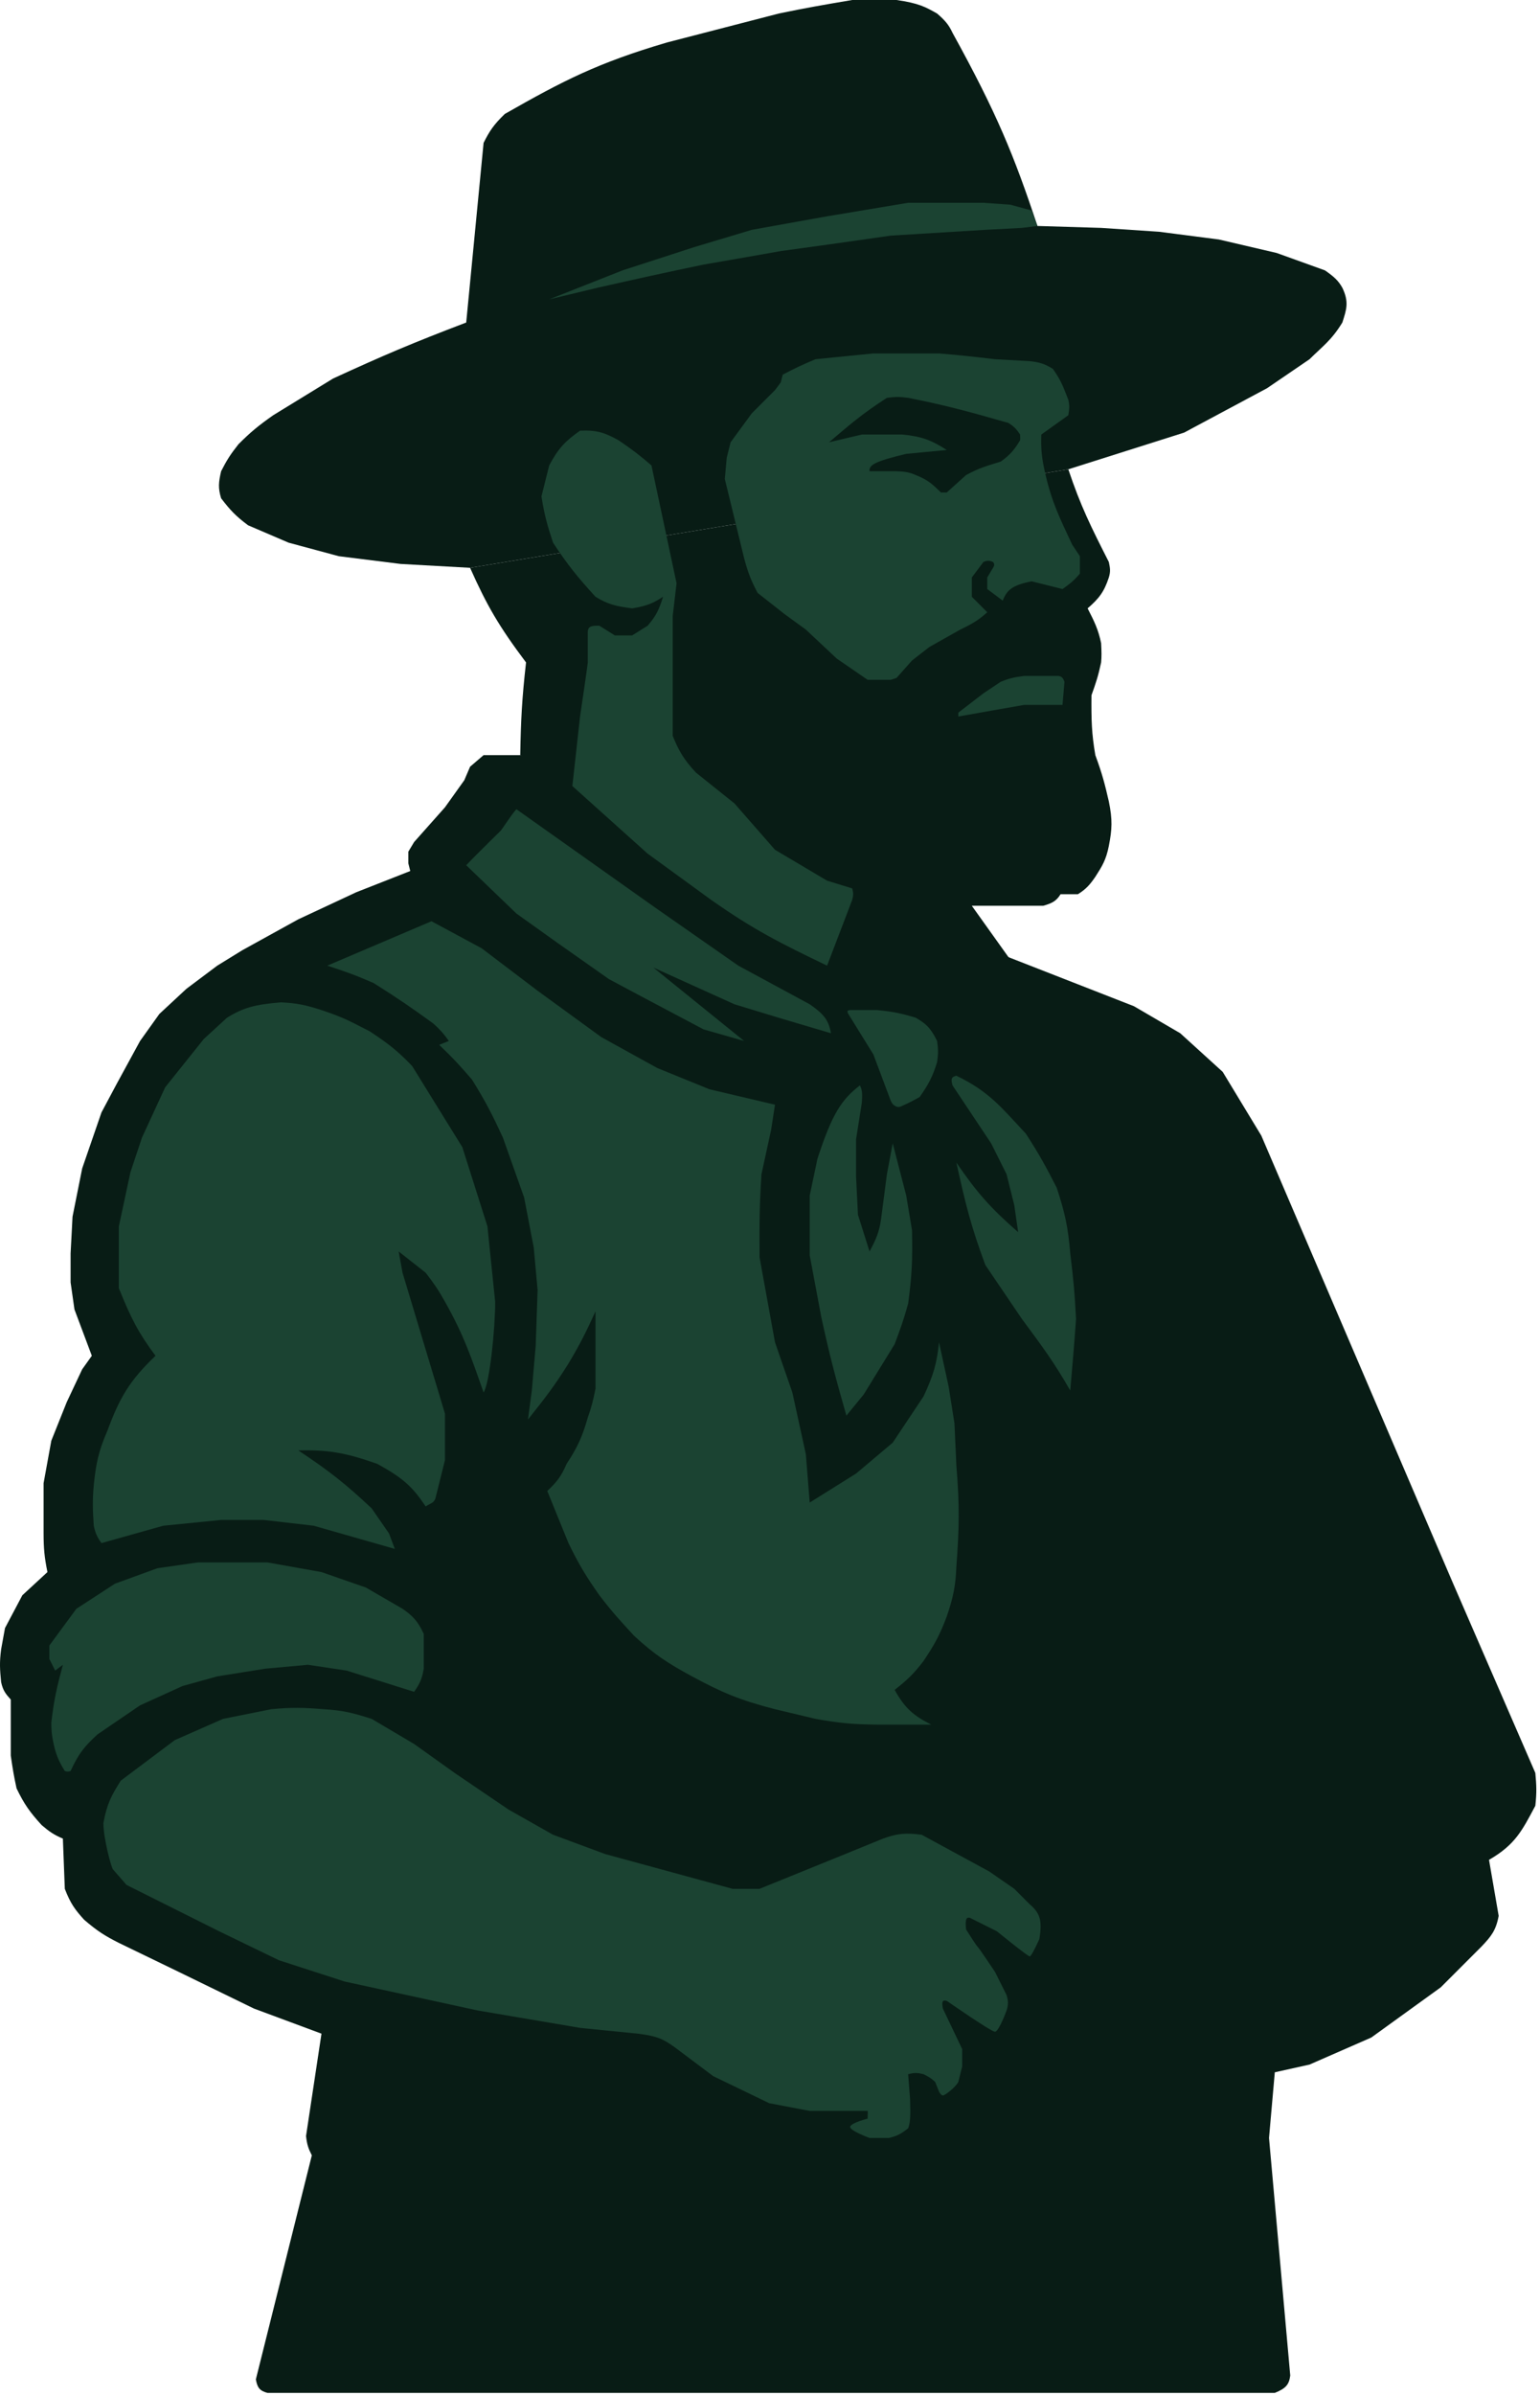 <svg width="399" height="620" viewBox="0 0 399 620" fill="none" xmlns="http://www.w3.org/2000/svg">
<path d="M293.791 260.5L261.791 248L134.791 195.5H125.291L121.791 198.5L120.291 202L115.291 209L107.291 218L105.791 220.5V223.5L106.291 225.5L92.291 231L77.291 238L62.791 246L56.291 250L48.291 256L41.291 262.5L36.291 269.5L30.291 280.5L26.291 288L21.291 302.5L18.791 315L18.291 324.5V332L19.291 339L23.791 351L21.291 354.5L17.291 363L13.291 373L11.291 384V397C11.306 400.852 11.486 403.039 12.291 407L5.791 413L1.291 421.5L0.291 427C-0.155 430.37 -0.034 432.243 0.291 435.5C0.773 437.668 1.461 438.536 2.791 440V454.5C3.275 457.878 3.579 459.754 4.291 463C6.269 467.104 7.738 469.151 10.791 472.5C12.767 474.183 13.94 475.008 16.291 476L16.791 489C18.281 492.88 19.488 494.447 21.791 497C25.291 500.014 27.264 501.214 30.791 503L46.291 510.5L65.791 520L83.291 526.5L79.291 553C79.533 555.215 79.899 556.262 80.791 558L66.291 616C66.67 618.1 67.238 618.949 69.291 619.5H330.291C333.15 618.349 333.995 617.355 334.291 615L328.791 553.5L330.291 536.5L339.291 534.5L355.291 527.5L373.291 514.5L383.791 504C386.295 501.373 387.588 499.826 388.291 496L385.791 481.5C392.641 477.545 394.388 473.864 397.791 467.5C398.183 463.956 398.081 462.153 397.791 459L376.291 409.5L326.791 294L316.791 277.5L305.791 267.5L293.791 260.5Z" fill="#081C15"/>
<path d="M26.791 472C26.819 476.042 28.829 483.533 29.291 484L32.791 488L40.791 492L56.791 500L72.291 507.5L89.291 513L123.791 520.5L150.291 525L165.291 526.5C170.702 527.155 172.155 528.166 174.695 529.933L174.791 530L184.791 537.5L199.291 544.5L209.791 546.5H224.791C224.84 546.479 224.845 546.864 224.791 548.5C224.791 548.5 220.791 549.5 220.291 550.5C219.791 551.5 225.291 553.5 225.291 553.5H230.291C232.359 553.027 233.453 552.458 235.291 551C235.943 549.276 235.889 547.243 235.797 543.755L235.791 543.5L235.291 537C237.072 536.512 237.884 536.653 239.291 537C240.791 537.728 241.413 538.17 242.291 539L243.291 541.5C243.291 541.5 243.791 542.5 244.291 542.5C244.791 542.5 247.463 540.51 248.291 539L249.291 535V530.5L244.291 520C243.941 518.125 244.189 517.733 245.291 518C245.291 518 256.791 526 257.791 526C258.791 526 260.791 520.5 260.791 520.5C261.323 518.871 261.227 518.008 260.791 516.5L257.791 510.5C256.457 508.5 253.691 504.4 253.291 504C252.891 503.6 251.124 500.833 250.291 499.5C250.063 496.88 250.319 496.311 251.291 496.5L258.291 500C258.291 500 266.291 506.5 266.791 506.5C267.291 506.5 269.291 502 269.291 502C270.118 497.043 269.371 495.232 266.791 493L262.791 489L256.291 484.5L238.791 475C234.787 474.49 232.584 474.605 228.791 476L215.291 481.5L196.791 489H189.791L156.791 480L143.291 475L131.791 468.5L117.791 459L107.291 451.5L96.291 445C91.722 443.569 89.135 442.803 83.791 442.5C78.467 442.06 75.507 442.008 70.291 442.5L57.791 445L45.291 450.5L31.291 461C28.898 464.773 27.689 466.997 26.791 472Z" fill="#1B4332"/>
<path d="M14.291 432.5L16.291 431C14.739 436.772 13.976 440.033 13.291 446C13.308 447.936 13.383 449.027 13.791 451C14.431 454.096 15.097 455.739 16.791 458.5C17.376 458.701 17.705 458.695 18.291 458.5C20.346 453.978 21.979 452.02 25.291 449L36.291 441.5L47.291 436.5L56.291 434L68.791 432L79.791 431L89.791 432.5L107.291 438C108.793 435.874 109.36 434.557 109.791 432V423C108.188 419.575 106.884 418.314 104.291 416.5L94.791 411L83.291 407L69.291 404.5H51.291L40.791 406L29.791 410L19.791 416.5L12.791 426V429.5L14.291 432.5Z" fill="#1B4332"/>
<path d="M128.291 337C128.321 343.762 126.895 358.045 125.291 360.5C121.96 350.983 120.13 345.626 115.291 337C113.593 333.956 112.466 332.329 110.291 329.5L103.291 324L104.291 329.5L115.291 366V378L112.791 388C112.279 389.211 111.678 389.084 110.291 390C106.878 384.948 104.598 382.756 97.791 379C89.667 376.133 85.169 375.313 77.291 375.5C85.374 380.869 89.536 384.158 96.291 390.5L100.791 397L102.291 401L81.291 395L68.291 393.5H57.291L42.291 395L26.291 399.5C25.153 397.913 24.713 396.937 24.291 395C24.027 390.899 23.933 388.601 24.291 384.5C24.88 378.794 25.534 375.693 27.791 370.5C30.97 361.913 33.48 357.516 40.291 351C35.995 345.258 33.948 341.364 30.791 333.5V325V317.5L33.791 303.5L36.791 294.5L42.791 281.5L52.791 269L58.791 263.5C63.07 260.831 66.068 260.063 72.791 259.5C76.849 259.693 79.147 260.164 83.291 261.5C89.678 263.617 91.465 264.841 95.791 267C100.776 270.288 103.222 272.247 106.791 276L119.791 297L126.291 317.5L128.291 337Z" fill="#1B4332"/>
<path d="M111.791 238.5L84.791 250C89.608 251.564 92.257 252.517 96.791 254.5C103.132 258.48 106.483 260.796 112.291 265C114.135 266.68 114.993 267.67 116.291 269.5L113.791 270.5C117.516 274.057 119.279 276.018 122.291 279.5C125.972 285.445 127.615 288.712 130.291 294.5L135.791 310L138.291 323L139.291 334L138.791 348.5L137.791 360L136.791 367.5C141.134 362.051 143.549 358.978 147.291 353C150.433 347.747 151.87 344.785 154.291 339.5V359.5C153.672 362.557 153.278 364.236 152.291 367C150.861 371.997 149.651 374.651 146.791 379C145.456 382.127 144.323 383.638 141.791 386L147.291 399.5C149.93 404.933 151.702 407.886 155.291 413C158.97 417.802 160.856 419.742 164.291 423.5C169.617 428.385 172.977 430.572 179.291 434C186.994 438.142 191.593 440.132 200.791 442.5L211.291 445C217.571 446.123 221.182 446.455 227.791 446.5H241.291C236.569 444.11 234.458 442.233 231.791 437.5C235.156 434.858 236.833 433.234 239.291 430C242.103 425.787 243.5 423.316 245.291 418.5C246.983 413.541 247.58 410.629 247.791 405.5C248.54 395.42 248.629 389.738 247.791 379.5L247.291 368.5L245.791 359L243.291 347.5C242.74 352.875 241.892 355.945 239.291 361.5L231.291 373.5L221.791 381.5L209.791 389L208.791 376.5L205.291 360.5L200.791 347.5L196.791 325.5C196.749 317.059 196.747 312.332 197.291 304L199.791 292.5L200.791 286L183.791 282L170.291 276.5L155.791 268.5L139.291 256.5L124.791 245.5L111.791 238.5Z" fill="#1B4332"/>
<path d="M265.791 293.5C259.522 286.82 256.402 282.648 247.791 278.5C246.679 278.776 246.236 279.11 246.791 281L256.791 296L260.791 304L262.791 312L263.791 319C256.557 312.682 253.095 308.712 247.791 301C250.109 311.524 251.533 317.387 255.291 327.5L264.791 341.5L265.107 341.926C270.21 348.811 273.167 352.801 277.291 360C277.919 352.666 278.294 348.496 278.791 341.5C278.457 334.885 278.108 331.159 277.291 324.5C276.73 317.655 275.895 313.95 273.791 307.5C270.997 302.079 269.383 299.031 265.791 293.5Z" fill="#1B4332"/>
<path d="M211.791 300C215.639 288.18 218.109 284.629 222.791 281C223.462 282.284 223.432 283.409 223.291 285.5L221.791 295V304.5L222.291 314.5L225.291 324C227.026 320.764 227.821 318.922 228.291 315.5L229.791 304L231.291 296L234.791 309.5L236.291 318.5C236.455 326.075 236.267 330.246 235.291 337.5C234.123 341.698 233.316 343.976 231.791 348L223.791 361L219.291 366.5C216.463 356.594 214.966 351.024 212.791 341C211.678 335.018 211.008 331.456 209.791 325V309.5L211.791 300Z" fill="#1B4332"/>
<path d="M226.291 273L219.791 262.5C219.385 261.744 219.544 261.558 220.291 261.5H227.291C231.603 261.93 233.747 262.407 237.291 263.5C239.728 264.94 241.041 265.916 242.791 269.5C243.114 271.707 243.097 272.908 242.791 275C241.642 278.699 240.624 280.662 238.291 284C236.618 284.925 235.72 285.436 233.291 286.5C232.9 286.603 232.681 286.63 232.291 286.5C231.458 286.161 231.178 285.784 230.791 285L226.291 273Z" fill="#1B4332"/>
<path d="M169.791 235L133.791 209.5C132.497 210.916 130.089 214.665 129.791 215C129.525 215.299 123.624 221 120.791 224L133.791 236.5L144.291 244L157.791 253.5L165.291 257.5L182.291 266.5L192.791 269.5L169.291 250.5L190.291 260L201.791 263.5L215.291 267.5C214.732 264.225 213.546 262.59 209.791 260L191.291 250L169.791 235Z" fill="#1B4332"/>
<path d="M287.291 145.5C282.615 136.284 280.017 131.111 276.791 121.5L121.791 147C126.123 156.705 129.211 162.083 136.291 171.5C135.233 180.934 134.959 186.182 134.791 195.5L148.791 205L188.291 236.5L213.791 250L249.291 263.5L261.791 248.5L251.791 234.5H270.291C272.516 233.855 273.64 233.352 274.791 231.5H279.291C281.399 230.164 282.329 229.114 283.791 227L283.813 226.965C285.571 224.212 286.563 222.659 287.291 219C288.133 214.704 288.263 212.217 287.291 207.5C286.244 202.938 285.578 200.35 283.791 195.5C282.815 189.855 282.739 186.361 282.791 180C283.936 176.817 284.545 175.007 285.291 171.5C285.425 169.977 285.414 168.857 285.291 166.5C284.551 162.993 283.599 161.021 281.791 157.5C284.757 154.928 286.06 153.237 287.291 149.5C287.768 147.938 287.619 147.062 287.291 145.5Z" fill="#081C15"/>
<path d="M248.291 184.5V185.5C254.773 184.343 258.444 183.692 265.291 182.5H275.291L275.791 176.5C275.382 175.387 275.021 175.156 274.291 175H265.291C262.523 175.36 261.187 175.724 259.291 176.5L254.791 179.5L248.291 184.5Z" fill="#1B4332"/>
<path d="M125.291 37L120.791 83.5C106.731 88.854 99.224 92.053 86.291 98L70.791 107.5C66.992 110.174 65 111.791 61.791 115C59.7 117.629 58.729 119.17 57.291 122C56.635 124.799 56.464 126.349 57.291 129C59.623 132.065 61.11 133.638 64.291 136L74.791 140.5L87.791 144L103.791 146L121.791 147L276.791 121.5L306.791 112L328.291 100.5L339.291 93C342.747 89.575 344.927 88.158 347.791 83.5C348.87 80.108 349.562 78.215 347.791 74.5C346.73 72.622 345.649 71.651 343.291 70L330.791 65.5L315.791 62L300.291 60L285.291 59L268.791 58.5C262.746 40.299 258.32 29.412 246.791 8.5C245.827 6.433 244.918 5.346 242.791 3.5L242.753 3.479C239.77 1.794 238.086 0.844 232.291 0H220.791C213.025 1.312 208.732 2.058 201.791 3.5L172.791 11C154.887 16.282 146.055 20.805 130.791 29.5C127.955 32.237 126.83 33.901 125.291 37Z" fill="#081C15"/>
<path d="M220.791 233L214.291 250C202.186 244.169 195.437 240.822 184.291 233L167.791 221L148.291 203.5L150.291 185.5C150.957 181 152.291 171.9 152.291 171.5V163.5C152.403 162.172 153.192 161.938 155.291 162L159.291 164.5H163.791L167.791 162C170.062 159.396 170.797 157.69 171.791 154.5C169.323 156.065 167.821 156.871 163.791 157.5C159.537 156.942 157.596 156.507 154.291 154.5C149.568 149.329 147.114 146.295 143.291 140.5C141.773 135.929 141.043 133.328 140.291 128.5L142.291 120.5C144.675 116.007 146.51 114.149 150.291 111.5C154.877 111.287 156.891 112.14 160.291 114C163.911 116.466 165.772 117.89 168.791 120.5L175.291 151L174.291 159.5V190.5C175.896 194.449 177.122 196.557 180.291 200L190.291 208L200.791 220L214.291 228L220.791 230C221.148 231.241 221.101 231.888 220.791 233Z" fill="#1B4332"/>
<path d="M211.291 93C207.86 94.442 205.989 95.314 202.791 97L202.291 99L200.791 101L194.791 107L189.291 114.5L188.291 118.5L187.791 124L192.791 144.5C193.775 148.145 194.5 150.128 196.291 153.5L203.291 159L208.791 163L216.791 170.5L224.791 176H230.791L232.291 175.5L236.291 171L240.791 167.5L248.791 163C252.216 161.355 253.738 160.368 255.791 158.5L251.791 154.5V149.5L254.791 145.5C255.794 145.061 256.341 145.093 257.291 145.5C257.741 146.086 257.638 146.414 257.291 147L255.791 149.5V152.5L259.791 155.5C260.906 152.698 262.31 151.491 267.291 150.5L275.291 152.5C277.278 151.101 278.3 150.254 279.791 148.5V144L277.791 141C274.457 133.89 272.49 129.923 270.791 122.5C269.926 118.661 269.666 116.478 269.791 112.5L276.791 107.5C277.003 106.021 277.198 105.221 276.791 103.5C275.55 100.417 275.084 98.718 272.791 95.5C270.677 94.186 269.351 93.777 266.791 93.5L257.791 93C252.153 92.336 248.988 91.978 243.291 91.5H226.291L211.291 93Z" fill="#1B4332"/>
<path d="M232.291 122H225.291C225.072 120.39 226.72 119.419 234.791 117.5L245.291 116.5C241.26 113.908 238.761 112.986 233.791 112.5H223.291L214.791 114.5C220.272 109.859 223.25 107.221 229.791 103C232.05 102.7 233.251 102.711 235.291 103C244.372 104.796 250.223 106.331 261.291 109.5C262.622 110.366 263.3 110.981 264.291 112.5C264.339 113.32 264.344 113.679 264.291 114C262.796 116.451 261.781 117.707 259.291 119.5C255.742 120.607 253.738 121.112 250.291 123L245.291 127.5H243.791C241.677 125.45 240.525 124.277 237.291 123C235.747 122.338 234.715 122.078 232.291 122Z" fill="#081C15"/>
<path d="M261.791 53L267.291 54.5L268.791 58.5L264.791 59L255.291 59.5L230.791 61L216.791 63L202.291 65L193.791 66.5L182.291 68.5C171.652 70.713 165.603 72.062 154.791 74.5L142.291 77.5L161.291 70L179.791 64L194.791 59.5L214.291 56L235.291 52.5H254.791L261.791 53Z" fill="#1B4332"/>
</svg>
